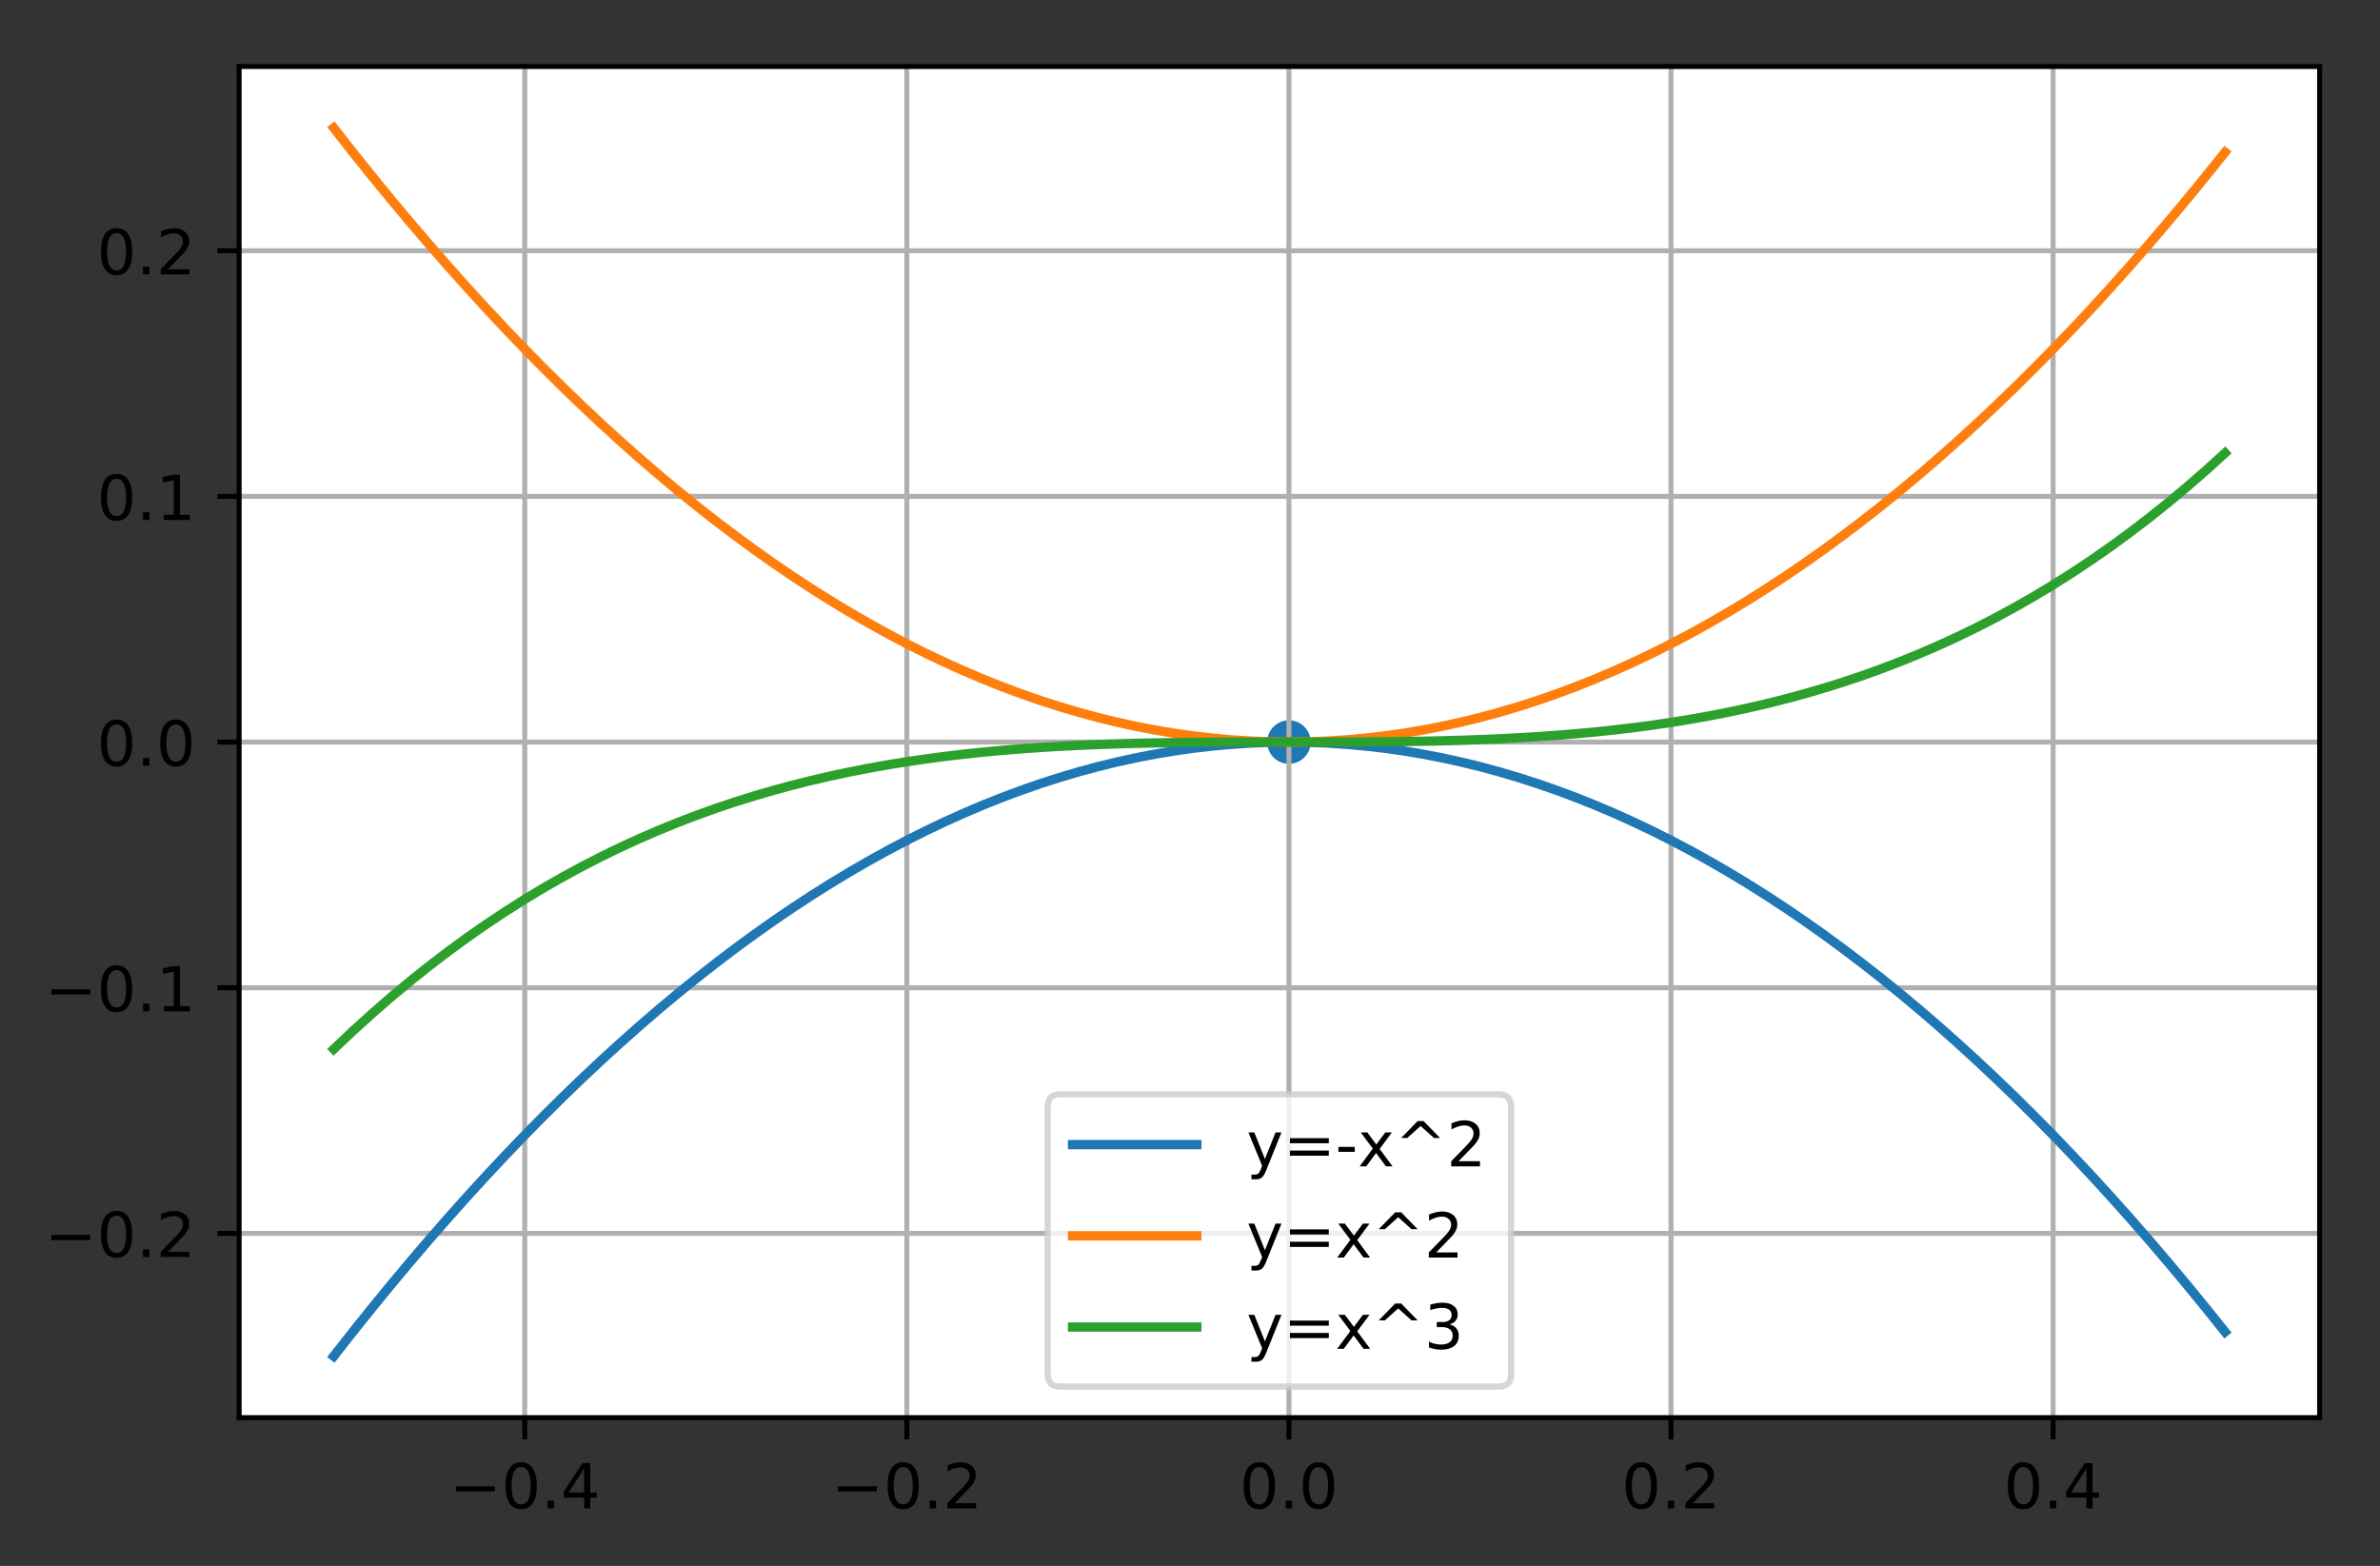 <?xml version="1.0" encoding="utf-8" standalone="no"?>
<!DOCTYPE svg PUBLIC "-//W3C//DTD SVG 1.1//EN"
  "http://www.w3.org/Graphics/SVG/1.1/DTD/svg11.dtd">
<!-- Created with matplotlib (http://matplotlib.org/) -->
<svg height="252pt" version="1.1" viewBox="0 0 383 252" width="383pt" xmlns="http://www.w3.org/2000/svg" xmlns:xlink="http://www.w3.org/1999/xlink">
 <rect x="0" y="0" width="383" height="252" fill="#333333" stroke="none"/>
 <defs>
  <style type="text/css">
*{stroke-linecap:butt;stroke-linejoin:round;}
  </style>
 </defs>
 <g id="figure_1">
  <g id="patch_1">
   <path d="M -0 252.018 
L 383.983 252.018 
L 383.983 0 
L -0 0 
z
" style="fill:none;"/>
  </g>
  <g id="axes_1">
   <g id="patch_2">
    <path d="M 38.483 228.14 
L 373.283 228.14 
L 373.283 10.7 
L 38.483 10.7 
z
" style="fill:#ffffff;"/>
   </g>
   <g id="PathCollection_1">
    <defs>
     <path d="M 0 3 
C 0.796 3 1.559 2.684 2.121 2.121 
C 2.684 1.559 3 0.796 3 0 
C 3 -0.796 2.684 -1.559 2.121 -2.121 
C 1.559 -2.684 0.796 -3 0 -3 
C -0.796 -3 -1.559 -2.684 -2.121 -2.121 
C -2.684 -1.559 -3 -0.796 -3 0 
C -3 0.796 -2.684 1.559 -2.121 2.121 
C -1.559 2.684 -0.796 3 0 3 
z
" id="mb4bba3b16f" style="stroke:#1f77b4;"/>
    </defs>
    <g clip-path="url(#p34be537a2d)">
     <use style="fill:#1f77b4;stroke:#1f77b4;" x="207.42" xlink:href="#mb4bba3b16f" y="119.42"/>
    </g>
   </g>
   <g id="matplotlib.axis_1">
    <g id="xtick_1">
     <g id="line2d_1">
      <path clip-path="url(#p34be537a2d)" d="M 84.445 228.14 
L 84.445 10.7 
" style="fill:none;stroke:#b0b0b0;stroke-linecap:square;stroke-width:0.8;"/>
     </g>
     <g id="line2d_2">
      <defs>
       <path d="M 0 0 
L 0 3.5 
" id="m7efcf3f661" style="stroke:#000000;stroke-width:0.8;"/>
      </defs>
      <g>
       <use style="stroke:#000000;stroke-width:0.8;" x="84.445" xlink:href="#m7efcf3f661" y="228.14"/>
      </g>
     </g>
     <g id="text_1">
      <!-- −0.4 -->
      <defs>
       <path d="M 10.594 35.5 
L 73.188 35.5 
L 73.188 27.203 
L 10.594 27.203 
z
" id="DejaVuSans-2212"/>
       <path d="M 31.781 66.406 
Q 24.172 66.406 20.328 58.906 
Q 16.5 51.422 16.5 36.375 
Q 16.5 21.391 20.328 13.891 
Q 24.172 6.391 31.781 6.391 
Q 39.453 6.391 43.281 13.891 
Q 47.125 21.391 47.125 36.375 
Q 47.125 51.422 43.281 58.906 
Q 39.453 66.406 31.781 66.406 
z
M 31.781 74.219 
Q 44.047 74.219 50.516 64.516 
Q 56.984 54.828 56.984 36.375 
Q 56.984 17.969 50.516 8.266 
Q 44.047 -1.422 31.781 -1.422 
Q 19.531 -1.422 13.062 8.266 
Q 6.594 17.969 6.594 36.375 
Q 6.594 54.828 13.062 64.516 
Q 19.531 74.219 31.781 74.219 
z
" id="DejaVuSans-30"/>
       <path d="M 10.688 12.406 
L 21 12.406 
L 21 0 
L 10.688 0 
z
" id="DejaVuSans-2e"/>
       <path d="M 37.797 64.312 
L 12.891 25.391 
L 37.797 25.391 
z
M 35.203 72.906 
L 47.609 72.906 
L 47.609 25.391 
L 58.016 25.391 
L 58.016 17.188 
L 47.609 17.188 
L 47.609 0 
L 37.797 0 
L 37.797 17.188 
L 4.891 17.188 
L 4.891 26.703 
z
" id="DejaVuSans-34"/>
      </defs>
      <g transform="translate(72.303 242.738)scale(0.1 -0.1)">
       <use xlink:href="#DejaVuSans-2212"/>
       <use x="83.789" xlink:href="#DejaVuSans-30"/>
       <use x="147.412" xlink:href="#DejaVuSans-2e"/>
       <use x="179.199" xlink:href="#DejaVuSans-34"/>
      </g>
     </g>
    </g>
    <g id="xtick_2">
     <g id="line2d_3">
      <path clip-path="url(#p34be537a2d)" d="M 145.932 228.14 
L 145.932 10.7 
" style="fill:none;stroke:#b0b0b0;stroke-linecap:square;stroke-width:0.8;"/>
     </g>
     <g id="line2d_4">
      <g>
       <use style="stroke:#000000;stroke-width:0.8;" x="145.932" xlink:href="#m7efcf3f661" y="228.14"/>
      </g>
     </g>
     <g id="text_2">
      <!-- −0.2 -->
      <defs>
       <path d="M 19.188 8.297 
L 53.609 8.297 
L 53.609 0 
L 7.328 0 
L 7.328 8.297 
Q 12.938 14.109 22.625 23.891 
Q 32.328 33.688 34.812 36.531 
Q 39.547 41.844 41.422 45.531 
Q 43.312 49.219 43.312 52.781 
Q 43.312 58.594 39.234 62.25 
Q 35.156 65.922 28.609 65.922 
Q 23.969 65.922 18.812 64.312 
Q 13.672 62.703 7.812 59.422 
L 7.812 69.391 
Q 13.766 71.781 18.938 73 
Q 24.125 74.219 28.422 74.219 
Q 39.75 74.219 46.484 68.547 
Q 53.219 62.891 53.219 53.422 
Q 53.219 48.922 51.531 44.891 
Q 49.859 40.875 45.406 35.406 
Q 44.188 33.984 37.641 27.219 
Q 31.109 20.453 19.188 8.297 
z
" id="DejaVuSans-32"/>
      </defs>
      <g transform="translate(133.791 242.738)scale(0.1 -0.1)">
       <use xlink:href="#DejaVuSans-2212"/>
       <use x="83.789" xlink:href="#DejaVuSans-30"/>
       <use x="147.412" xlink:href="#DejaVuSans-2e"/>
       <use x="179.199" xlink:href="#DejaVuSans-32"/>
      </g>
     </g>
    </g>
    <g id="xtick_3">
     <g id="line2d_5">
      <path clip-path="url(#p34be537a2d)" d="M 207.42 228.14 
L 207.42 10.7 
" style="fill:none;stroke:#b0b0b0;stroke-linecap:square;stroke-width:0.8;"/>
     </g>
     <g id="line2d_6">
      <g>
       <use style="stroke:#000000;stroke-width:0.8;" x="207.42" xlink:href="#m7efcf3f661" y="228.14"/>
      </g>
     </g>
     <g id="text_3">
      <!-- 0.0 -->
      <g transform="translate(199.468 242.738)scale(0.1 -0.1)">
       <use xlink:href="#DejaVuSans-30"/>
       <use x="63.623" xlink:href="#DejaVuSans-2e"/>
       <use x="95.41" xlink:href="#DejaVuSans-30"/>
      </g>
     </g>
    </g>
    <g id="xtick_4">
     <g id="line2d_7">
      <path clip-path="url(#p34be537a2d)" d="M 268.908 228.14 
L 268.908 10.7 
" style="fill:none;stroke:#b0b0b0;stroke-linecap:square;stroke-width:0.8;"/>
     </g>
     <g id="line2d_8">
      <g>
       <use style="stroke:#000000;stroke-width:0.8;" x="268.908" xlink:href="#m7efcf3f661" y="228.14"/>
      </g>
     </g>
     <g id="text_4">
      <!-- 0.2 -->
      <g transform="translate(260.956 242.738)scale(0.1 -0.1)">
       <use xlink:href="#DejaVuSans-30"/>
       <use x="63.623" xlink:href="#DejaVuSans-2e"/>
       <use x="95.41" xlink:href="#DejaVuSans-32"/>
      </g>
     </g>
    </g>
    <g id="xtick_5">
     <g id="line2d_9">
      <path clip-path="url(#p34be537a2d)" d="M 330.395 228.14 
L 330.395 10.7 
" style="fill:none;stroke:#b0b0b0;stroke-linecap:square;stroke-width:0.8;"/>
     </g>
     <g id="line2d_10">
      <g>
       <use style="stroke:#000000;stroke-width:0.8;" x="330.395" xlink:href="#m7efcf3f661" y="228.14"/>
      </g>
     </g>
     <g id="text_5">
      <!-- 0.4 -->
      <g transform="translate(322.444 242.738)scale(0.1 -0.1)">
       <use xlink:href="#DejaVuSans-30"/>
       <use x="63.623" xlink:href="#DejaVuSans-2e"/>
       <use x="95.41" xlink:href="#DejaVuSans-34"/>
      </g>
     </g>
    </g>
   </g>
   <g id="matplotlib.axis_2">
    <g id="ytick_1">
     <g id="line2d_11">
      <path clip-path="url(#p34be537a2d)" d="M 38.483 198.489 
L 373.283 198.489 
" style="fill:none;stroke:#b0b0b0;stroke-linecap:square;stroke-width:0.8;"/>
     </g>
     <g id="line2d_12">
      <defs>
       <path d="M 0 0 
L -3.5 0 
" id="m82bfdc7085" style="stroke:#000000;stroke-width:0.8;"/>
      </defs>
      <g>
       <use style="stroke:#000000;stroke-width:0.8;" x="38.483" xlink:href="#m82bfdc7085" y="198.489"/>
      </g>
     </g>
     <g id="text_6">
      <!-- −0.2 -->
      <g transform="translate(7.2 202.288)scale(0.1 -0.1)">
       <use xlink:href="#DejaVuSans-2212"/>
       <use x="83.789" xlink:href="#DejaVuSans-30"/>
       <use x="147.412" xlink:href="#DejaVuSans-2e"/>
       <use x="179.199" xlink:href="#DejaVuSans-32"/>
      </g>
     </g>
    </g>
    <g id="ytick_2">
     <g id="line2d_13">
      <path clip-path="url(#p34be537a2d)" d="M 38.483 158.955 
L 373.283 158.955 
" style="fill:none;stroke:#b0b0b0;stroke-linecap:square;stroke-width:0.8;"/>
     </g>
     <g id="line2d_14">
      <g>
       <use style="stroke:#000000;stroke-width:0.8;" x="38.483" xlink:href="#m82bfdc7085" y="158.955"/>
      </g>
     </g>
     <g id="text_7">
      <!-- −0.1 -->
      <defs>
       <path d="M 12.406 8.297 
L 28.516 8.297 
L 28.516 63.922 
L 10.984 60.406 
L 10.984 69.391 
L 28.422 72.906 
L 38.281 72.906 
L 38.281 8.297 
L 54.391 8.297 
L 54.391 0 
L 12.406 0 
z
" id="DejaVuSans-31"/>
      </defs>
      <g transform="translate(7.2 162.754)scale(0.1 -0.1)">
       <use xlink:href="#DejaVuSans-2212"/>
       <use x="83.789" xlink:href="#DejaVuSans-30"/>
       <use x="147.412" xlink:href="#DejaVuSans-2e"/>
       <use x="179.199" xlink:href="#DejaVuSans-31"/>
      </g>
     </g>
    </g>
    <g id="ytick_3">
     <g id="line2d_15">
      <path clip-path="url(#p34be537a2d)" d="M 38.483 119.42 
L 373.283 119.42 
" style="fill:none;stroke:#b0b0b0;stroke-linecap:square;stroke-width:0.8;"/>
     </g>
     <g id="line2d_16">
      <g>
       <use style="stroke:#000000;stroke-width:0.8;" x="38.483" xlink:href="#m82bfdc7085" y="119.42"/>
      </g>
     </g>
     <g id="text_8">
      <!-- 0.0 -->
      <g transform="translate(15.58 123.219)scale(0.1 -0.1)">
       <use xlink:href="#DejaVuSans-30"/>
       <use x="63.623" xlink:href="#DejaVuSans-2e"/>
       <use x="95.41" xlink:href="#DejaVuSans-30"/>
      </g>
     </g>
    </g>
    <g id="ytick_4">
     <g id="line2d_17">
      <path clip-path="url(#p34be537a2d)" d="M 38.483 79.885 
L 373.283 79.885 
" style="fill:none;stroke:#b0b0b0;stroke-linecap:square;stroke-width:0.8;"/>
     </g>
     <g id="line2d_18">
      <g>
       <use style="stroke:#000000;stroke-width:0.8;" x="38.483" xlink:href="#m82bfdc7085" y="79.885"/>
      </g>
     </g>
     <g id="text_9">
      <!-- 0.1 -->
      <g transform="translate(15.58 83.685)scale(0.1 -0.1)">
       <use xlink:href="#DejaVuSans-30"/>
       <use x="63.623" xlink:href="#DejaVuSans-2e"/>
       <use x="95.41" xlink:href="#DejaVuSans-31"/>
      </g>
     </g>
    </g>
    <g id="ytick_5">
     <g id="line2d_19">
      <path clip-path="url(#p34be537a2d)" d="M 38.483 40.351 
L 373.283 40.351 
" style="fill:none;stroke:#b0b0b0;stroke-linecap:square;stroke-width:0.8;"/>
     </g>
     <g id="line2d_20">
      <g>
       <use style="stroke:#000000;stroke-width:0.8;" x="38.483" xlink:href="#m82bfdc7085" y="40.351"/>
      </g>
     </g>
     <g id="text_10">
      <!-- 0.2 -->
      <g transform="translate(15.58 44.15)scale(0.1 -0.1)">
       <use xlink:href="#DejaVuSans-30"/>
       <use x="63.623" xlink:href="#DejaVuSans-2e"/>
       <use x="95.41" xlink:href="#DejaVuSans-32"/>
      </g>
     </g>
    </g>
   </g>
   <g id="line2d_21">
    <path clip-path="url(#p34be537a2d)" d="M 53.701 218.256 
L 56.775 214.342 
L 59.85 210.508 
L 62.924 206.752 
L 65.999 203.075 
L 69.073 199.477 
L 72.147 195.959 
L 75.222 192.519 
L 78.296 189.159 
L 81.37 185.878 
L 84.445 182.675 
L 87.519 179.552 
L 90.594 176.508 
L 93.668 173.543 
L 96.742 170.657 
L 99.817 167.85 
L 102.891 165.122 
L 105.965 162.473 
L 109.04 159.903 
L 112.114 157.413 
L 115.189 155.001 
L 118.263 152.669 
L 121.337 150.415 
L 124.412 148.241 
L 127.486 146.145 
L 130.56 144.129 
L 133.635 142.192 
L 136.709 140.334 
L 139.784 138.555 
L 142.858 136.855 
L 145.932 135.234 
L 149.007 133.692 
L 152.081 132.229 
L 155.156 130.845 
L 158.23 129.541 
L 161.304 128.315 
L 164.379 127.169 
L 167.453 126.101 
L 170.527 125.113 
L 173.602 124.204 
L 176.676 123.373 
L 179.751 122.622 
L 182.825 121.95 
L 185.899 121.357 
L 188.974 120.843 
L 192.048 120.408 
L 195.122 120.053 
L 198.197 119.776 
L 201.271 119.578 
L 204.346 119.46 
L 207.42 119.42 
L 210.494 119.46 
L 213.569 119.578 
L 216.643 119.776 
L 219.718 120.053 
L 222.792 120.408 
L 225.866 120.843 
L 228.941 121.357 
L 232.015 121.95 
L 235.089 122.622 
L 238.164 123.373 
L 241.238 124.204 
L 244.313 125.113 
L 247.387 126.101 
L 250.461 127.169 
L 253.536 128.315 
L 256.61 129.541 
L 259.684 130.845 
L 262.759 132.229 
L 265.833 133.692 
L 268.908 135.234 
L 271.982 136.855 
L 275.056 138.555 
L 278.131 140.334 
L 281.205 142.192 
L 284.28 144.129 
L 287.354 146.145 
L 290.428 148.241 
L 293.503 150.415 
L 296.577 152.669 
L 299.651 155.001 
L 302.726 157.413 
L 305.8 159.903 
L 308.875 162.473 
L 311.949 165.122 
L 315.023 167.85 
L 318.098 170.657 
L 321.172 173.543 
L 324.246 176.508 
L 327.321 179.552 
L 330.395 182.675 
L 333.47 185.878 
L 336.544 189.159 
L 339.618 192.519 
L 342.693 195.959 
L 345.767 199.477 
L 348.841 203.075 
L 351.916 206.752 
L 354.99 210.508 
L 358.065 214.342 
" style="fill:none;stroke:#1f77b4;stroke-linecap:square;stroke-width:1.5;"/>
   </g>
   <g id="line2d_22">
    <path clip-path="url(#p34be537a2d)" d="M 53.701 20.584 
L 56.775 24.498 
L 59.85 28.332 
L 62.924 32.088 
L 65.999 35.765 
L 69.073 39.363 
L 72.147 42.881 
L 75.222 46.321 
L 78.296 49.681 
L 81.37 52.962 
L 84.445 56.165 
L 87.519 59.288 
L 90.594 62.332 
L 93.668 65.297 
L 96.742 68.183 
L 99.817 70.99 
L 102.891 73.718 
L 105.965 76.367 
L 109.04 78.937 
L 112.114 81.427 
L 115.189 83.839 
L 118.263 86.171 
L 121.337 88.425 
L 124.412 90.599 
L 127.486 92.695 
L 130.56 94.711 
L 133.635 96.648 
L 136.709 98.506 
L 139.784 100.285 
L 142.858 101.985 
L 145.932 103.606 
L 149.007 105.148 
L 152.081 106.611 
L 155.156 107.995 
L 158.23 109.299 
L 161.304 110.525 
L 164.379 111.671 
L 167.453 112.739 
L 170.527 113.727 
L 173.602 114.636 
L 176.676 115.467 
L 179.751 116.218 
L 182.825 116.89 
L 185.899 117.483 
L 188.974 117.997 
L 192.048 118.432 
L 195.122 118.787 
L 198.197 119.064 
L 201.271 119.262 
L 204.346 119.38 
L 207.42 119.42 
L 210.494 119.38 
L 213.569 119.262 
L 216.643 119.064 
L 219.718 118.787 
L 222.792 118.432 
L 225.866 117.997 
L 228.941 117.483 
L 232.015 116.89 
L 235.089 116.218 
L 238.164 115.467 
L 241.238 114.636 
L 244.313 113.727 
L 247.387 112.739 
L 250.461 111.671 
L 253.536 110.525 
L 256.61 109.299 
L 259.684 107.995 
L 262.759 106.611 
L 265.833 105.148 
L 268.908 103.606 
L 271.982 101.985 
L 275.056 100.285 
L 278.131 98.506 
L 281.205 96.648 
L 284.28 94.711 
L 287.354 92.695 
L 290.428 90.599 
L 293.503 88.425 
L 296.577 86.171 
L 299.651 83.839 
L 302.726 81.427 
L 305.8 78.937 
L 308.875 76.367 
L 311.949 73.718 
L 315.023 70.99 
L 318.098 68.183 
L 321.172 65.297 
L 324.246 62.332 
L 327.321 59.288 
L 330.395 56.165 
L 333.47 52.962 
L 336.544 49.681 
L 339.618 46.321 
L 342.693 42.881 
L 345.767 39.363 
L 348.841 35.765 
L 351.916 32.088 
L 354.99 28.332 
L 358.065 24.498 
" style="fill:none;stroke:#ff7f0e;stroke-linecap:square;stroke-width:1.5;"/>
   </g>
   <g id="line2d_23">
    <path clip-path="url(#p34be537a2d)" d="M 53.701 168.838 
L 56.775 165.932 
L 59.85 163.142 
L 62.924 160.466 
L 65.999 157.901 
L 69.073 155.446 
L 72.147 153.097 
L 75.222 150.853 
L 78.296 148.71 
L 81.37 146.668 
L 84.445 144.722 
L 87.519 142.871 
L 90.594 141.113 
L 93.668 139.445 
L 96.742 137.865 
L 99.817 136.37 
L 102.891 134.959 
L 105.965 133.628 
L 109.04 132.375 
L 112.114 131.198 
L 115.189 130.094 
L 118.263 129.062 
L 121.337 128.099 
L 124.412 127.202 
L 127.486 126.369 
L 130.56 125.597 
L 133.635 124.885 
L 136.709 124.23 
L 139.784 123.63 
L 142.858 123.081 
L 145.932 122.583 
L 149.007 122.132 
L 152.081 121.726 
L 155.156 121.362 
L 158.23 121.039 
L 161.304 120.754 
L 164.379 120.505 
L 167.453 120.289 
L 170.527 120.103 
L 173.602 119.946 
L 176.676 119.815 
L 179.751 119.708 
L 182.825 119.622 
L 185.899 119.556 
L 188.974 119.505 
L 192.048 119.469 
L 195.122 119.445 
L 198.197 119.431 
L 201.271 119.423 
L 204.346 119.42 
L 207.42 119.42 
L 210.494 119.42 
L 213.569 119.417 
L 216.643 119.409 
L 219.718 119.395 
L 222.792 119.371 
L 225.866 119.335 
L 228.941 119.284 
L 232.015 119.218 
L 235.089 119.132 
L 238.164 119.025 
L 241.238 118.894 
L 244.313 118.737 
L 247.387 118.551 
L 250.461 118.335 
L 253.536 118.086 
L 256.61 117.801 
L 259.684 117.478 
L 262.759 117.114 
L 265.833 116.708 
L 268.908 116.257 
L 271.982 115.759 
L 275.056 115.21 
L 278.131 114.61 
L 281.205 113.955 
L 284.28 113.243 
L 287.354 112.471 
L 290.428 111.638 
L 293.503 110.741 
L 296.577 109.778 
L 299.651 108.746 
L 302.726 107.642 
L 305.8 106.465 
L 308.875 105.212 
L 311.949 103.881 
L 315.023 102.47 
L 318.098 100.975 
L 321.172 99.395 
L 324.246 97.727 
L 327.321 95.969 
L 330.395 94.118 
L 333.47 92.172 
L 336.544 90.13 
L 339.618 87.987 
L 342.693 85.743 
L 345.767 83.394 
L 348.841 80.939 
L 351.916 78.374 
L 354.99 75.698 
L 358.065 72.908 
" style="fill:none;stroke:#2ca02c;stroke-linecap:square;stroke-width:1.5;"/>
   </g>
   <g id="patch_3">
    <path d="M 38.483 228.14 
L 38.483 10.7 
" style="fill:none;stroke:#000000;stroke-linecap:square;stroke-linejoin:miter;stroke-width:0.8;"/>
   </g>
   <g id="patch_4">
    <path d="M 373.283 228.14 
L 373.283 10.7 
" style="fill:none;stroke:#000000;stroke-linecap:square;stroke-linejoin:miter;stroke-width:0.8;"/>
   </g>
   <g id="patch_5">
    <path d="M 38.483 228.14 
L 373.283 228.14 
" style="fill:none;stroke:#000000;stroke-linecap:square;stroke-linejoin:miter;stroke-width:0.8;"/>
   </g>
   <g id="patch_6">
    <path d="M 38.483 10.7 
L 373.283 10.7 
" style="fill:none;stroke:#000000;stroke-linecap:square;stroke-linejoin:miter;stroke-width:0.8;"/>
   </g>
   <g id="legend_1">
    <g id="patch_7">
     <path d="M 170.599 223.14 
L 241.166 223.14 
Q 243.166 223.14 243.166 221.14 
L 243.166 178.106 
Q 243.166 176.106 241.166 176.106 
L 170.599 176.106 
Q 168.599 176.106 168.599 178.106 
L 168.599 221.14 
Q 168.599 223.14 170.599 223.14 
z
" style="fill:#ffffff;opacity:0.8;stroke:#cccccc;stroke-linejoin:miter;"/>
    </g>
    <g id="line2d_24">
     <path d="M 172.599 184.204 
L 192.599 184.204 
" style="fill:none;stroke:#1f77b4;stroke-linecap:square;stroke-width:1.5;"/>
    </g>
    <g id="line2d_25"/>
    <g id="text_11">
     <!-- y=-x^2 -->
     <defs>
      <path d="M 32.172 -5.078 
Q 28.375 -14.844 24.75 -17.812 
Q 21.141 -20.797 15.094 -20.797 
L 7.906 -20.797 
L 7.906 -13.281 
L 13.188 -13.281 
Q 16.891 -13.281 18.938 -11.516 
Q 21 -9.766 23.484 -3.219 
L 25.094 0.875 
L 2.984 54.688 
L 12.5 54.688 
L 29.594 11.922 
L 46.688 54.688 
L 56.203 54.688 
z
" id="DejaVuSans-79"/>
      <path d="M 10.594 45.406 
L 73.188 45.406 
L 73.188 37.203 
L 10.594 37.203 
z
M 10.594 25.484 
L 73.188 25.484 
L 73.188 17.188 
L 10.594 17.188 
z
" id="DejaVuSans-3d"/>
      <path d="M 4.891 31.391 
L 31.203 31.391 
L 31.203 23.391 
L 4.891 23.391 
z
" id="DejaVuSans-2d"/>
      <path d="M 54.891 54.688 
L 35.109 28.078 
L 55.906 0 
L 45.312 0 
L 29.391 21.484 
L 13.484 0 
L 2.875 0 
L 24.125 28.609 
L 4.688 54.688 
L 15.281 54.688 
L 29.781 35.203 
L 44.281 54.688 
z
" id="DejaVuSans-78"/>
      <path d="M 46.688 72.906 
L 73.188 45.703 
L 63.375 45.703 
L 41.891 64.984 
L 20.406 45.703 
L 10.594 45.703 
L 37.109 72.906 
z
" id="DejaVuSans-5e"/>
     </defs>
     <g transform="translate(200.599 187.704)scale(0.1 -0.1)">
      <use xlink:href="#DejaVuSans-79"/>
      <use x="59.18" xlink:href="#DejaVuSans-3d"/>
      <use x="142.969" xlink:href="#DejaVuSans-2d"/>
      <use x="179.053" xlink:href="#DejaVuSans-78"/>
      <use x="238.232" xlink:href="#DejaVuSans-5e"/>
      <use x="322.021" xlink:href="#DejaVuSans-32"/>
     </g>
    </g>
    <g id="line2d_26">
     <path d="M 172.599 198.882 
L 192.599 198.882 
" style="fill:none;stroke:#ff7f0e;stroke-linecap:square;stroke-width:1.5;"/>
    </g>
    <g id="line2d_27"/>
    <g id="text_12">
     <!-- y=x^2 -->
     <g transform="translate(200.599 202.382)scale(0.1 -0.1)">
      <use xlink:href="#DejaVuSans-79"/>
      <use x="59.18" xlink:href="#DejaVuSans-3d"/>
      <use x="142.969" xlink:href="#DejaVuSans-78"/>
      <use x="202.148" xlink:href="#DejaVuSans-5e"/>
      <use x="285.938" xlink:href="#DejaVuSans-32"/>
     </g>
    </g>
    <g id="line2d_28">
     <path d="M 172.599 213.56 
L 192.599 213.56 
" style="fill:none;stroke:#2ca02c;stroke-linecap:square;stroke-width:1.5;"/>
    </g>
    <g id="line2d_29"/>
    <g id="text_13">
     <!-- y=x^3 -->
     <defs>
      <path d="M 40.578 39.312 
Q 47.656 37.797 51.625 33 
Q 55.609 28.219 55.609 21.188 
Q 55.609 10.406 48.188 4.484 
Q 40.766 -1.422 27.094 -1.422 
Q 22.516 -1.422 17.656 -0.516 
Q 12.797 0.391 7.625 2.203 
L 7.625 11.719 
Q 11.719 9.328 16.594 8.109 
Q 21.484 6.891 26.812 6.891 
Q 36.078 6.891 40.938 10.547 
Q 45.797 14.203 45.797 21.188 
Q 45.797 27.641 41.281 31.266 
Q 36.766 34.906 28.719 34.906 
L 20.219 34.906 
L 20.219 43.016 
L 29.109 43.016 
Q 36.375 43.016 40.234 45.922 
Q 44.094 48.828 44.094 54.297 
Q 44.094 59.906 40.109 62.906 
Q 36.141 65.922 28.719 65.922 
Q 24.656 65.922 20.016 65.031 
Q 15.375 64.156 9.812 62.312 
L 9.812 71.094 
Q 15.438 72.656 20.344 73.438 
Q 25.25 74.219 29.594 74.219 
Q 40.828 74.219 47.359 69.109 
Q 53.906 64.016 53.906 55.328 
Q 53.906 49.266 50.438 45.094 
Q 46.969 40.922 40.578 39.312 
z
" id="DejaVuSans-33"/>
     </defs>
     <g transform="translate(200.599 217.06)scale(0.1 -0.1)">
      <use xlink:href="#DejaVuSans-79"/>
      <use x="59.18" xlink:href="#DejaVuSans-3d"/>
      <use x="142.969" xlink:href="#DejaVuSans-78"/>
      <use x="202.148" xlink:href="#DejaVuSans-5e"/>
      <use x="285.938" xlink:href="#DejaVuSans-33"/>
     </g>
    </g>
   </g>
  </g>
 </g>
 <defs>
  <clipPath id="p34be537a2d">
   <rect height="217.44" width="334.8" x="38.483" y="10.7"/>
  </clipPath>
 </defs>
</svg>
